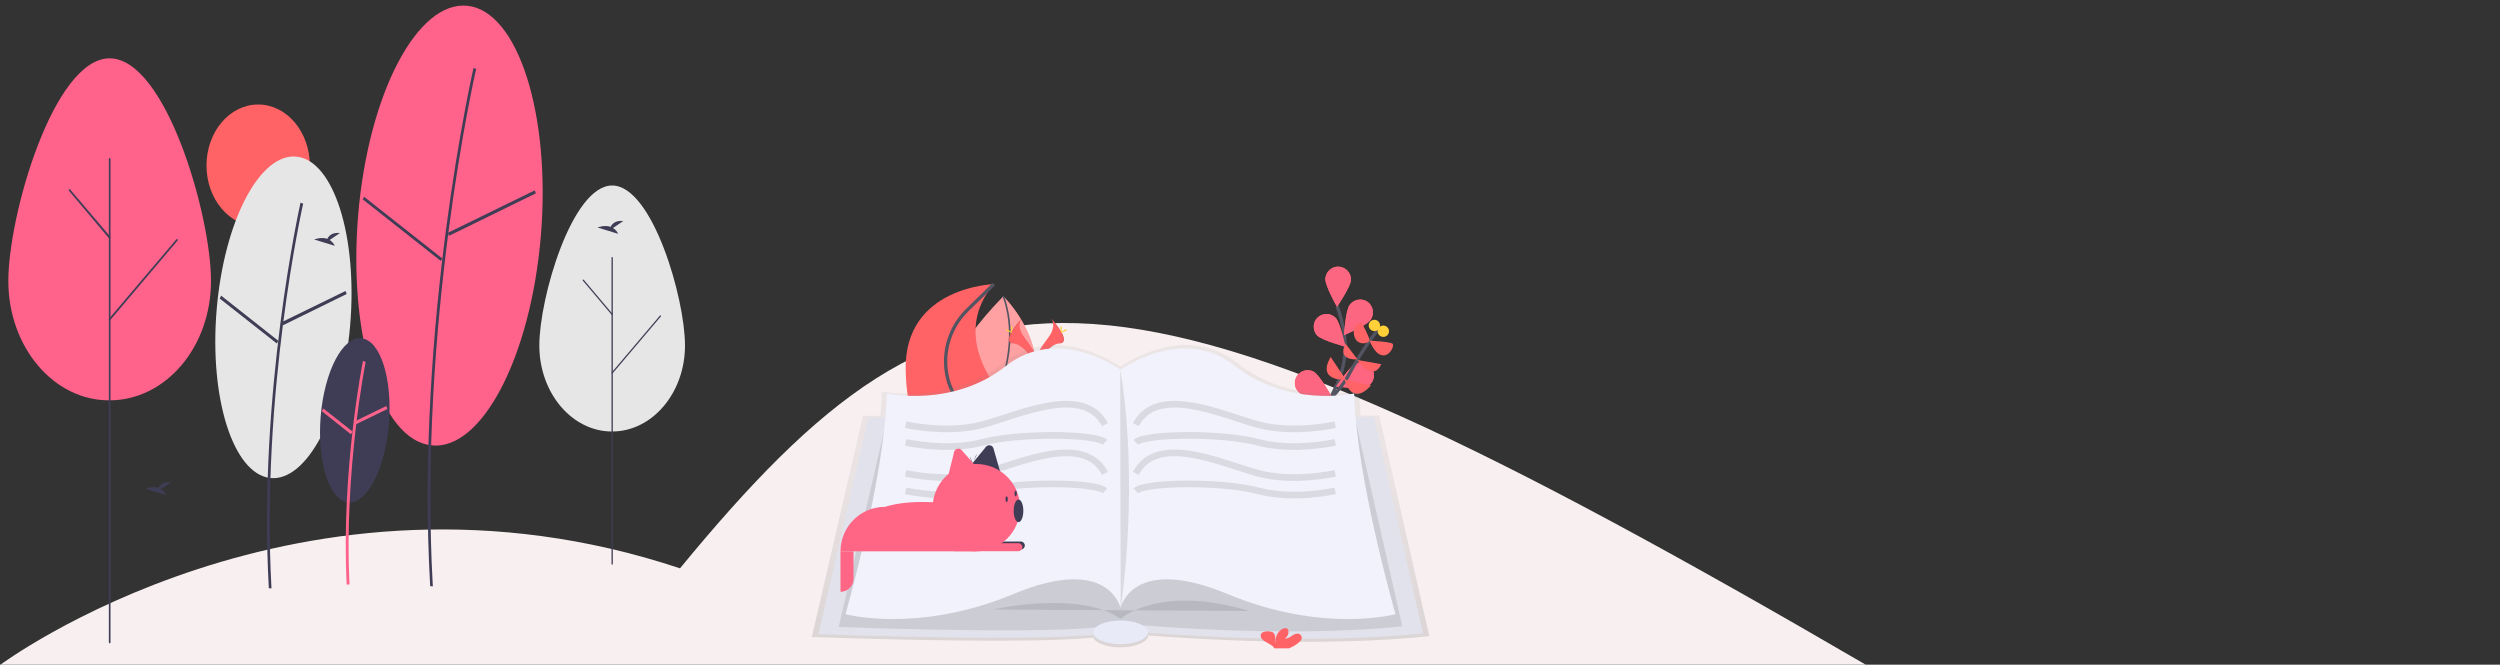 <?xml version="1.0" encoding="utf-8"?>
<!-- Generator: Adobe Illustrator 19.2.1, SVG Export Plug-In . SVG Version: 6.00 Build 0)  -->
<svg version="1.1" id="ba852881-1fdd-4058-baca-f1caa98e12dd"
	 xmlns="http://www.w3.org/2000/svg" xmlns:xlink="http://www.w3.org/1999/xlink" x="0px" y="0px" viewBox="0 0 1500 398.8"
	 style="enable-background:new 0 0 1500 398.8;" xml:space="preserve">
<rect x="0" y="0" width="1500" height="398.8" fill="#333333" stroke="none"/>
<style type="text/css">
	.st0{fill:#F8F0F0;}
	.st1{fill:#FF638B;}
	.st2{fill:#3F3D56;}
	.st3{fill:#E6E6E6;}
	.st4{fill:#FF6366;}
	.st5{opacity:0.4;fill:#FFFFFF;enable-background:new    ;}
	.st6{fill:none;stroke:#535461;stroke-miterlimit:10;}
	.st7{fill:none;stroke:#535461;stroke-width:2;stroke-miterlimit:10;}
	.st8{fill:#FC6681;}
	.st9{fill:#FFD037;}
	.st10{opacity:0.1;enable-background:new    ;}
	.st11{fill:url(#SVGID_1_);}
	.st12{fill:#E2E2EC;}
	.st13{fill:#F1F2FB;}
	.st14{fill:#E8EAF8;}
	.st15{opacity:0.1;fill:none;stroke:#000000;stroke-width:4;stroke-miterlimit:10;enable-background:new    ;}
	.st16{fill:#FF6584;}
</style>
<path class="st0" d="M408,341C180,265,0,399,0,399h822l300,1.3C664,133.3,575,138,408,341z"/>
<g>
	<g>
		<path class="st1" d="M5,168.6C5,129,32.2,35,65.8,35s60.8,93.9,60.8,133.6s-27.3,71.6-60.9,71.6C32.2,240.4,5,208.2,5,168.6
			L5,168.6z"/>
		<path class="st2" d="M65.8,386c-0.3,0-0.5-0.3-0.5-0.7V95.5c0-0.5,0.2-0.7,0.5-0.7s0.5,0.3,0.5,0.7v290
			C66.3,385.7,66.1,386,65.8,386z"/>
		<path class="st2" d="M65.8,143.1c-0.2,0-0.3,0-0.4-0.1l-24-28.5c-0.2-0.3-0.2-0.6,0-0.8c0.2-0.3,0.5-0.3,0.7,0l0,0L66.2,142
			c0.2,0.3,0.2,0.6,0,0.8C66.1,142.9,66,143.1,65.8,143.1L65.8,143.1z"/>
		<path class="st2" d="M65.8,192.1c-0.3,0-0.5-0.3-0.5-0.6c0-0.1,0.1-0.3,0.2-0.4l40.3-47.5c0.2-0.3,0.5-0.3,0.7,0s0.2,0.6,0,0.8
			l0,0L66.2,192C66.1,192.1,66,192.1,65.8,192.1z"/>
		<path class="st3" d="M323.6,207.3c0-28.5,19.6-96,43.7-96s43.7,67.6,43.7,96s-19.6,51.6-43.8,51.6
			C343.2,258.9,323.6,235.8,323.6,207.3L323.6,207.3z"/>
		<path class="st2" d="M367.3,338.8c-0.2,0-0.4-0.1-0.4-0.4l0,0V154.6c0-0.3,0.2-0.4,0.4-0.4s0.4,0.1,0.4,0.4v183.8
			C367.7,338.7,367.5,338.8,367.3,338.8L367.3,338.8z"/>
		<path class="st2" d="M367.3,189c-0.1,0-0.2,0-0.3-0.1l-17.3-20.5c-0.2-0.1-0.2-0.4,0-0.6c0.2-0.1,0.4-0.1,0.5,0l17.3,20.5
			c0.2,0.1,0.2,0.4,0,0.6C367.5,188.8,367.4,189,367.3,189L367.3,189z"/>
		<path class="st2" d="M367.3,224.2c-0.2,0-0.4-0.1-0.4-0.4c0-0.1,0.1-0.3,0.1-0.3l29-34.2c0.2-0.1,0.4-0.1,0.5,0s0.2,0.4,0,0.6
			l-29,34.2C367.5,224.2,367.4,224.2,367.3,224.2z"/>
		<ellipse class="st4" cx="154.9" cy="99.3" rx="31" ry="36.6"/>
		<path class="st3" d="M130,185.7c4.5-53.3,26-94.2,48.1-91.7s36.5,47.8,32,101.1s-26,94.2-48.1,91.7
			C139.9,284.1,125.5,238.9,130,185.7z"/>
		<path class="st2" d="M161.3,353c-6.6-117.2,18.8-230.2,19-231.4l1.6,0.6c-0.3,1.1-25.5,113.9-19,230.8H161.3z"/>
		<polygon class="st2" points="169.2,193.2 207.3,174.6 208,176.4 169.9,195.1 		"/>
		<polygon class="st2" points="131.8,179.1 132.7,177.4 167,204.5 166.1,206.1 		"/>
		<path class="st1" d="M214.9,129C221,56.2,250.5,0,280.7,3.5s49.9,65.5,43.8,138.2s-35.6,129-65.8,125.5
			C228.4,263.8,208.8,201.9,214.9,129z"/>
		<path class="st2" d="M258.1,351.7c-9-157.6,25.7-309.4,26-310.9l1.6,0.6c-0.4,1.5-34.9,153.1-26,310.4L258.1,351.7z"/>
		<polygon class="st2" points="268.7,139.7 320.9,114.2 321.5,116 269.4,141.5 		"/>
		<polygon class="st2" points="217.6,119.6 218.5,118.1 265.4,155.1 264.5,156.6 		"/>
		<path class="st2" d="M367.8,136.8l6.2-4.2c-4.8-0.5-6.8,1.8-7.6,3.5c-3.8-1.3-7.9,0.4-7.9,0.4l12.4,3.8
			C370.3,138.9,369.2,137.7,367.8,136.8z"/>
		<path class="st2" d="M197.8,144l6.2-4.2c-4.8-0.5-6.8,1.8-7.6,3.5c-3.8-1.3-7.9,0.4-7.9,0.4l12.4,3.8
			C200.3,146.2,199.2,144.9,197.8,144z"/>
		<path class="st2" d="M96.5,293.5l6.2-4.2c-4.8-0.5-6.8,1.8-7.6,3.5c-3.8-1.3-7.9,0.4-7.9,0.4l12.4,3.8
			C99,295.6,98,294.4,96.5,293.5z"/>
		<path class="st2" d="M192.4,249.8c2.3-27.2,13.3-48.2,24.6-46.8c11.3,1.3,18.6,24.4,16.3,51.6s-13.3,48.2-24.6,46.8
			C197.4,299.9,190.2,277,192.4,249.8z"/>
		<path class="st1" d="M208,350.7c-3.4-68,9.6-133.5,9.8-134.2l1.6,0.7c-0.2,0.7-13,65.9-9.7,133.5H208L208,350.7z"/>
		<polygon class="st1" points="212.3,253.1 231.8,243.6 232.4,245.4 212.9,254.9 		"/>
		<polygon class="st1" points="193.1,246.7 194,245.1 211.5,258.9 210.6,260.6 		"/>
	</g>
	<g>
		<path class="st4" d="M588.2,255.2c0,0-50.5-11.3,13.8-77.4c0,0,27.7,26.3,17.6,58.9c-4.1,13.1-17.2,21.2-30.6,18.6L588.2,255.2z"
			/>
		<path class="st5" d="M588.2,255.2c-1.1-0.2-49.5-12.4,13.8-77.4c0,0,27.7,26.3,17.6,58.9c-4.1,13.1-17.2,21.2-30.6,18.6
			L588.2,255.2z"/>
		<path class="st6" d="M588.9,255.5c0,0,26.7-40.2,13.1-77.8"/>
		<path class="st7" d="M796.1,294.2c0,0-8.7-35.1,4.5-60.1c5.5-10.5,7.7-22.4,5.9-34.1c-0.9-5.6-2.3-11-4.2-16.3"/>
		<path class="st4" d="M810.6,167.9c-0.2,4.2-8.4,16.2-8.4,16.2s-7.2-12.6-7-16.9c0.3-4.2,3.9-7.5,8.2-7.2
			C807.5,160.3,810.7,163.8,810.6,167.9z"/>
		<path class="st4" d="M822.3,192c-2.5,3.5-15.9,9.1-15.9,9.1s0.9-14.5,3.3-18c2.4-3.5,7.2-4.4,10.7-2.1c3.5,2.4,4.4,7.2,2.1,10.7
			C822.4,191.8,822.3,191.9,822.3,192L822.3,192z"/>
		<path class="st4" d="M820,232.1c-3.9,1.7-18.3-0.2-18.3-0.2s8.1-12.1,11.9-13.8c3.9-1.7,8.4,0.1,10.1,4
			C825.4,225.9,823.7,230.4,820,232.1z"/>
		<path class="st4" d="M811.4,262.1c-3.5,2.4-18,2.9-18,2.9s5.9-13.3,9.4-15.7c3.6-2.3,8.3-1.3,10.6,2.3
			C815.7,255.1,814.8,259.7,811.4,262.1z"/>
		<path class="st4" d="M790.2,201.2c2.9,3.1,17,6.8,17,6.8s-2.9-14.2-5.8-17.3c-3-3-7.8-3.1-10.9-0.1
			C787.6,193.4,787.5,198.1,790.2,201.2z"/>
		<path class="st4" d="M780.7,236.4c3.7,2.1,18.2,1.4,18.2,1.4s-7-12.7-10.7-14.8c-3.8-2-8.4-0.5-10.4,3.2
			C775.9,229.8,777.1,234.3,780.7,236.4z"/>
		<path class="st4" d="M776.1,271.9c3.3,2.7,17.7,4.4,17.7,4.4s-4.7-13.7-8.1-16.4c-3.4-2.6-8.2-2-10.8,1.4
			C772.4,264.5,772.9,269.2,776.1,271.9z"/>
		<path class="st8" d="M810.6,167.9c-0.2,4.2-8.4,16.2-8.4,16.2s-7.2-12.6-7-16.9c0.3-4.2,3.9-7.5,8.2-7.2
			C807.5,160.3,810.7,163.8,810.6,167.9z"/>
		<path class="st8" d="M822.3,192c-2.5,3.5-15.9,9.1-15.9,9.1s0.9-14.5,3.3-18c2.4-3.5,7.2-4.4,10.7-2.1c3.5,2.4,4.4,7.2,2.1,10.7
			C822.4,191.8,822.3,191.9,822.3,192L822.3,192z"/>
		<path class="st8" d="M820,232.1c-3.9,1.7-18.3-0.2-18.3-0.2s8.1-12.1,11.9-13.8c3.9-1.7,8.4,0.1,10.1,4
			C825.4,225.9,823.7,230.4,820,232.1z"/>
		<path class="st8" d="M811.4,262.1c-3.5,2.4-18,2.9-18,2.9s5.9-13.3,9.4-15.7c3.6-2.3,8.3-1.3,10.6,2.3
			C815.7,255.1,814.8,259.7,811.4,262.1z"/>
		<path class="st8" d="M790.2,201.2c2.9,3.1,17,6.8,17,6.8s-2.9-14.2-5.8-17.3c-3-3-7.8-3.1-10.9-0.1
			C787.6,193.4,787.5,198.1,790.2,201.2z"/>
		<path class="st8" d="M780.7,236.4c3.7,2.1,18.2,1.4,18.2,1.4s-7-12.7-10.7-14.8c-3.8-2-8.4-0.5-10.4,3.2
			C775.9,229.8,777.1,234.3,780.7,236.4z"/>
		<path class="st8" d="M776.1,271.9c3.3,2.7,17.7,4.4,17.7,4.4s-4.7-13.7-8.1-16.4c-3.4-2.6-8.2-2-10.8,1.4
			C772.4,264.5,772.9,269.2,776.1,271.9z"/>
		<path class="st7" d="M764.2,271.6c0,0,36.5-30.6,44.7-46.1c8.1-15.4,18.5-28.7,18.5-28.7"/>
		<path class="st4" d="M822.6,231.3l-15.8-3.6C806.8,227.7,810.5,244.4,822.6,231.3z"/>
		<path class="st4" d="M798.4,214.2l9.1,13.6C807.5,227.9,789.7,229.1,798.4,214.2z"/>
		<path class="st4" d="M828.8,218.5l-14.4-2.5C814.4,215.9,823.4,229.7,828.8,218.5z"/>
		<path class="st4" d="M807.4,206.3l7.1,9.3C814.6,215.6,801.9,216.8,807.4,206.3z"/>
		<path class="st4" d="M821.8,204.4c0,0,12.3,0.6,13.7,1.8s-1.8,8.1-6.5,6.9C824.4,212,821.8,204.4,821.8,204.4z"/>
		<path class="st4" d="M816.9,193.4c0,0,5,9.2,4.8,10.9s-7.7,3.7-9.2-2.9S816.9,193.4,816.9,193.4z"/>
		
			<ellipse transform="matrix(0.302 -0.953 0.953 0.302 390.265 929.817)" class="st9" cx="830" cy="198.4" rx="3.4" ry="3.4"/>
		
			<ellipse transform="matrix(0.302 -0.953 0.953 0.302 389.748 922.32)" class="st9" cx="824.7" cy="195" rx="3.4" ry="3.4"/>
		<path class="st4" d="M600.1,279.4c0,0,14.8-11-3.8-49.5c0,0-24.7-30.6,0-59.4c0,0-53.9,1.4-52.9,51.5c1,50.2,27,57.4,27,57.4
			H600.1z"/>
		<path class="st7" d="M586.3,279.4c0,0-3.7-26.5-13.7-42.6c-2-3.3-3.4-6.8-4.2-10.6c-3.3-14.6,1.4-30,12.2-40.4l15.7-15.3"/>
		<path class="st4" d="M630.8,191.1c0,0,3.4,4.4-1.6,11.1s-9,12.4-7.4,16.5c0,0,7.5-12.4,13.6-12.6
			C641.5,206,637.5,198.6,630.8,191.1z"/>
		<path class="st10" d="M630.8,191.1c0.3,0.4,0.5,0.9,0.7,1.4c5.9,7,9.1,13.5,3.4,13.7c-5.3,0.2-11.7,9.7-13.2,12.1
			c0.1,0.2,0.1,0.4,0.2,0.5c0,0,7.5-12.4,13.6-12.6C641.5,206,637.5,198.6,630.8,191.1z"/>
		<path class="st9" d="M637.1,196.8c0,1.6-0.2,2.8-0.4,2.8s-0.4-1.3-0.4-2.8s0.2-0.8,0.4-0.8C637,195.9,637.1,195.2,637.1,196.8z"/>
		<path class="st9" d="M639.3,198.6c-1.4,0.7-2.6,1.2-2.7,1c-0.1-0.2,0.9-0.9,2.3-1.7s0.8-0.2,0.9,0
			C640,198.1,640.7,197.9,639.3,198.6z"/>
		<path class="st4" d="M612.9,191.1c0,0-3.4,4.4,1.6,11.1s9,12.4,7.4,16.5c0,0-7.5-12.4-13.6-12.6
			C602.2,206,606.2,198.6,612.9,191.1z"/>
		<path class="st10" d="M612.9,191.1c-0.3,0.4-0.5,0.9-0.7,1.4c-5.9,7-9.1,13.5-3.4,13.7c5.3,0.2,11.7,9.7,13.2,12.1
			c-0.1,0.2-0.1,0.4-0.2,0.5c0,0-7.5-12.4-13.6-12.6C602.2,206,606.2,198.6,612.9,191.1z"/>
		<path class="st9" d="M606.6,196.8c0,1.6,0.2,2.8,0.4,2.8s0.4-1.3,0.4-2.8s-0.2-0.8-0.4-0.8C606.7,195.9,606.6,195.2,606.6,196.8z"
			/>
		<path class="st9" d="M604.4,198.6c1.4,0.7,2.6,1.2,2.7,1c0.1-0.2-0.9-0.9-2.3-1.7s-0.8-0.2-0.9,0S603.1,197.9,604.4,198.6z"/>
		
			<linearGradient id="SVGID_1_" gradientUnits="userSpaceOnUse" x1="733.1" y1="-4402.22" x2="733.1" y2="-4220.842" gradientTransform="matrix(1 0 0 -1 -60.75 -4013.82)">
			<stop  offset="0" style="stop-color:#808080;stop-opacity:0.25"/>
			<stop  offset="0.54" style="stop-color:#808080;stop-opacity:0.12"/>
			<stop  offset="1" style="stop-color:#808080;stop-opacity:0.1"/>
		</linearGradient>
		<path class="st11" d="M857.6,381.7l-30.1-132.4h-11.2c-0.4-5.1-0.7-10-0.9-14.6c0,0-40.5,8.9-72.9-16.8
			c-32.3-25.7-70.3,2.2-70.3,2.2l-0.1-0.1v-0.1v0.1c-2.6-1.9-39-26.8-70.2-2.1c-32.3,25.7-72.8,16.9-72.8,16.9
			c-0.1,4.7-0.4,9.6-0.9,14.7h-10.4l-30.7,132.7c0,0,124.9,4.7,168.7,0.4c1.6,3.3,8.3,5.8,16.4,5.8c9.1,0,16.5-3.2,16.8-7.1
			C723.1,383.9,796.5,388.1,857.6,381.7z"/>
		<path class="st12" d="M521.1,250.5l-30.1,130c0,0,165.6,6.2,179-2.5c0,0,102.8,10.4,183.8,2l-29.5-129.7L521.1,250.5z"/>
		<path class="st10" d="M531.3,255l-28.1,121.2c0,0,154.4,5.8,166.9-2.3c0,0,95.9,9.7,171.3,1.9l-27.5-120.9L531.3,255z"/>
		<path class="st13" d="M812.5,236.1c0,0-39.7,8.7-71.3-16.4s-68.9,2.2-68.9,2.2s-37.2-27.3-68.9-2.2
			c-31.6,25.1-71.3,16.4-71.3,16.4c-1.3,50.6-24.8,132.4-24.8,132.4s43.4,11.8,100.8-12.1c57.4-23.9,64.2,8.4,64.2,8.4
			s6.8-32.3,64.2-8.4s100.8,12.1,100.8,12.1S813.7,286.6,812.5,236.1z"/>
		<path class="st10" d="M595.7,365.7c0,0,52.4-11.8,76.6,5.6c0,0,23.3-21.1,77.2-4.7"/>
		<ellipse class="st14" cx="672.3" cy="379.4" rx="16.4" ry="7.1"/>
		<path class="st10" d="M672.1,221.6c0,0,11.8,59.9,0.3,144.2"/>
		<path class="st15" d="M543.4,254.8c0,0,24.7,5.7,46.1,0c21.4-5.7,60.6-24.5,73.5,0"/>
		<path class="st15" d="M543.4,265.4c0,0,24.7,5.7,46.1,0c21.4-5.7,67.6-5.4,73.5,0"/>
		<path class="st15" d="M543.4,284c0,0,24.7,5.7,46.1,0c21.4-5.7,60.6-24.5,73.5,0"/>
		<path class="st15" d="M543.4,294.5c0,0,24.7,5.7,46.1,0c21.4-5.7,67.6-5.4,73.5,0"/>
		<path class="st15" d="M801.1,254.8c0,0-24.7,5.7-46.1,0c-21.4-5.7-60.6-24.5-73.5,0"/>
		<path class="st15" d="M801.1,265.4c0,0-24.7,5.7-46.1,0c-21.4-5.7-67.6-5.4-73.5,0"/>
		<path class="st15" d="M801.1,284c0,0-24.7,5.7-46.1,0c-21.4-5.7-60.6-24.5-73.5,0"/>
		<path class="st15" d="M801.1,294.5c0,0-24.7,5.7-46.1,0c-21.4-5.7-67.6-5.4-73.5,0"/>
		<path class="st4" d="M778.7,386c1-0.8,2-1.7,2.3-2.8c0.3-1.2-0.4-2.5-1.6-2.9c-1.5-0.5-3.1,0.4-4.3,1.2c-1.2,0.8-2.6,1.8-4.1,1.6
			c1.6-1.2,2.4-3.1,2-4.8c-0.1-0.4-0.3-0.7-0.5-1c-0.8-0.7-2.3-0.4-3.3,0.2c-3.1,1.8-4,5.3-4,8.4c-0.3-1.1,0-2.3-0.1-3.5
			c0-1.2-0.4-2.4-1.6-3.1c-0.8-0.3-1.6-0.5-2.4-0.5c-1.4,0-3,0.1-3.9,0.9c-1.2,1-0.9,2.8,0.2,3.9c1,1.1,2.6,1.9,4.1,2.7
			c1.1,0.6,2.2,1.3,2.9,2.3c0.1,0.1,0.2,0.3,0.2,0.4h8.8C775.2,388.3,777,387.3,778.7,386z"/>
	</g>
	<g>
		<path class="st16" d="M585.8,330.8h-81.5l0,0c0-14.7,11.9-26.7,26.7-26.7c14.8-4.6,34.2-3.1,54.8,0V330.8z"/>
		<path class="st2" d="M574.2,324.9h38.3c1.3,0,2.4,1.1,2.4,2.4l0,0c0,1.3-1.1,2.4-2.4,2.4h-38.3l0,0V324.9L574.2,324.9z"/>
		<path class="st2" d="M580.8,281.2l10.3-12.5c0.6-1.3,2.3-1.9,3.6-1.3c0.7,0.3,1.2,1,1.4,1.7l4.1,14.3L580.8,281.2z"/>
		<path class="st16" d="M568.4,287.6l3.9-15.7c0-1.5,1.2-2.7,2.7-2.7c0.8,0,1.5,0.3,2,0.9l9.8,11.1L568.4,287.6z"/>
		<path class="st16" d="M504.3,330.8h7.8l0,0v16.5c0,4.3-3.5,7.8-7.8,7.8l0,0l0,0l0,0V330.8L504.3,330.8z"/>
		<path class="st16" d="M572.7,325.9H611c1.3,0,2.4,1.1,2.4,2.4l0,0c0,1.3-1.1,2.4-2.4,2.4h-38.3l0,0V325.9L572.7,325.9z"/>
		<circle class="st16" cx="585.8" cy="304.6" r="26.2"/>
		<ellipse class="st2" cx="611.1" cy="306.5" rx="2.9" ry="6.8"/>
		<ellipse class="st2" cx="604" cy="299.5" rx="0.7" ry="1.7"/>
		<ellipse class="st2" cx="609.4" cy="296.1" rx="0.7" ry="1.7"/>
		<path class="st2" d="M583.6,278.1c0,0-1.5-2.5-1.5-4.1"/>
		<path class="st2" d="M584.3,276.4c0,0,0.8-2.8,1.9-3.9"/>
	</g>
</g>
</svg>
